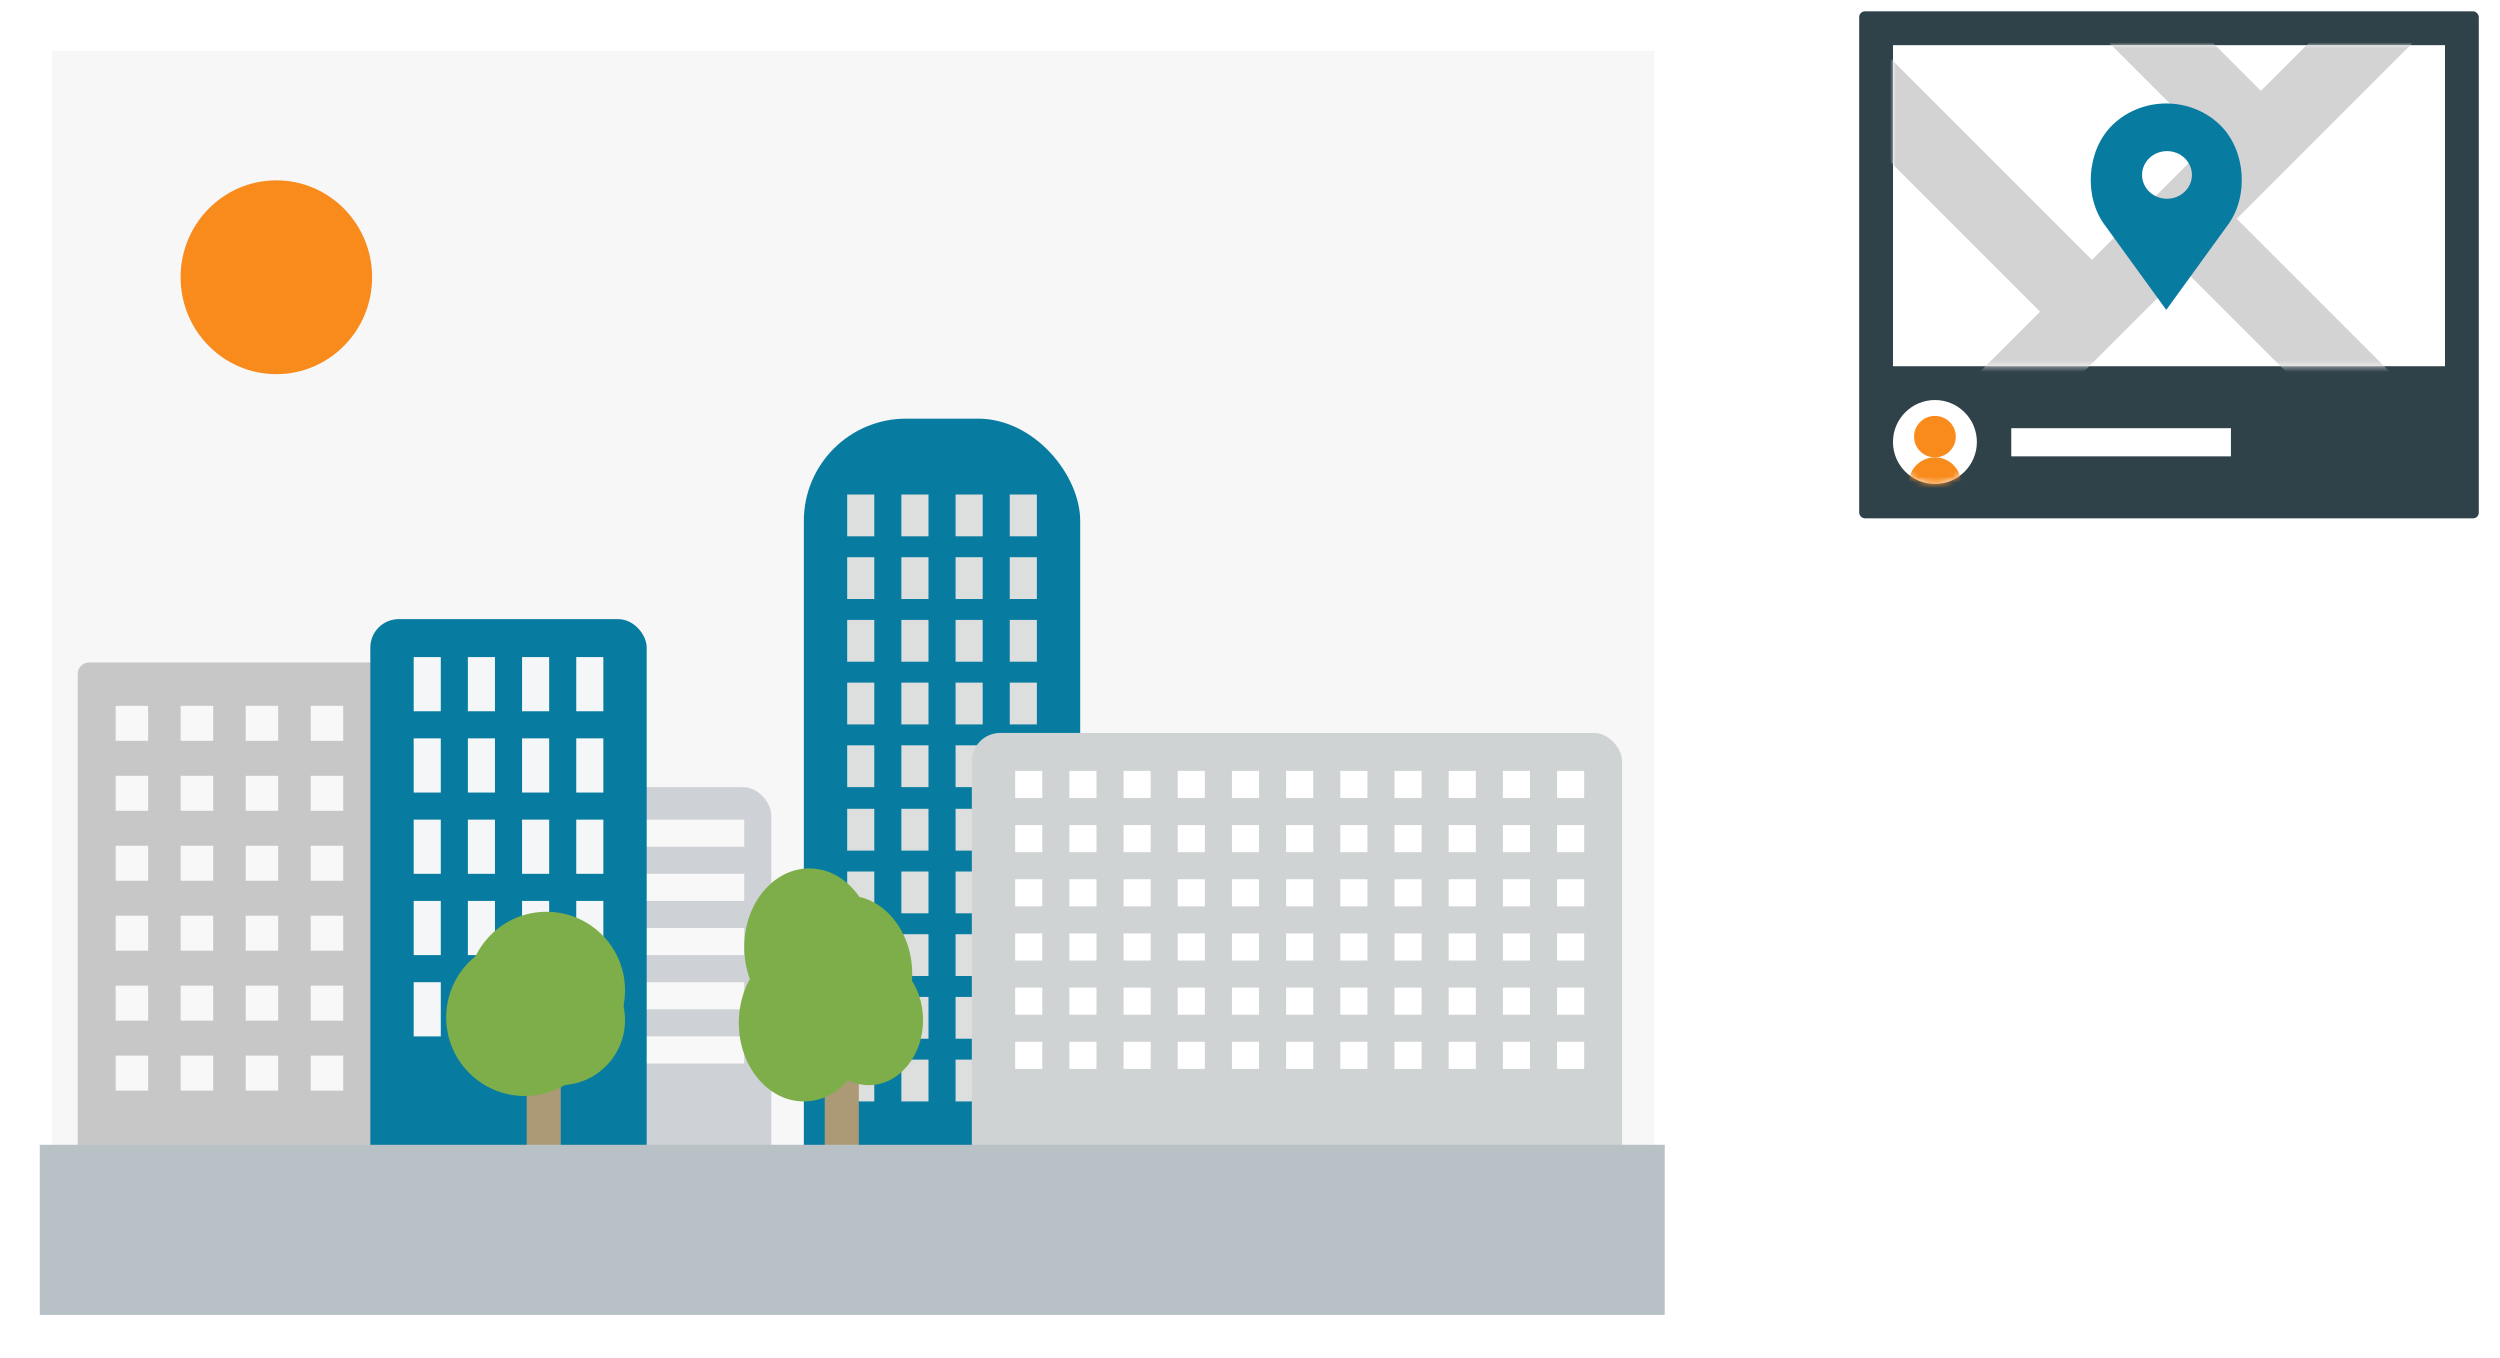<?xml version="1.0" encoding="UTF-8" standalone="no"?>
<svg width="440px" height="239px" viewBox="0 0 440 239" version="1.1" xmlns="http://www.w3.org/2000/svg" xmlns:xlink="http://www.w3.org/1999/xlink" xmlns:sketch="http://www.bohemiancoding.com/sketch/ns">
    <!-- Generator: Sketch 3.4.4 (17249) - http://www.bohemiancoding.com/sketch -->
    <title>case-geolocation</title>
    <desc>Created with Sketch.</desc>
    <defs>
        <filter x="-50%" y="-50%" width="200%" height="200%" filterUnits="objectBoundingBox" id="filter-1">
            <feOffset dx="0" dy="1" in="SourceAlpha" result="shadowOffsetOuter1"></feOffset>
            <feGaussianBlur stdDeviation="1.5" in="shadowOffsetOuter1" result="shadowBlurOuter1"></feGaussianBlur>
            <feColorMatrix values="0 0 0 0 0   0 0 0 0 0   0 0 0 0 0  0 0 0 0.35 0" in="shadowBlurOuter1" type="matrix" result="shadowMatrixOuter1"></feColorMatrix>
            <feMerge>
                <feMergeNode in="shadowMatrixOuter1"></feMergeNode>
                <feMergeNode in="SourceGraphic"></feMergeNode>
            </feMerge>
        </filter>
        <ellipse id="path-2" cx="7.383" cy="7.385" rx="7.383" ry="7.385"></ellipse>
        <rect id="path-4" x="0" y="0" width="97.155" height="56.509"></rect>
    </defs>
    <g id="Style-Inventory" stroke="none" stroke-width="1" fill="none" fill-rule="evenodd" sketch:type="MSPage">
        <g id="Uses-cases" sketch:type="MSArtboardGroup" transform="translate(-852, -1149)">
            <g id="case-geolocation" sketch:type="MSLayerGroup" transform="translate(859, 1151)">
                <g id="Group-Copy-13" transform="translate(0, 3.966)" sketch:type="MSShapeGroup">
                    <path d="M286.12,0 L286.12,224.979 L0.128,224.979 L0.128,0 L286.12,0 Z M142.106,103.139 L146.875,103.139 L146.875,110.497 L142.106,110.497 L142.106,103.139 Z M142.106,103.139 L146.875,103.139 L146.875,110.497 L142.106,110.497 L142.106,103.139 Z M142.106,103.139 L146.875,103.139 L146.875,110.497 L142.106,110.497 L142.106,103.139 Z M142.106,103.139 L146.875,103.139 L146.875,110.497 L142.106,110.497 L142.106,103.139 Z" id="Stroke-664" stroke="#FFFFFF" stroke-width="4" fill="#F7F7F7" filter="url(#filter-1)"></path>
                    <rect id="Rectangle-228-Copy-4" fill="#C7C7C7" x="6.676" y="110.633" width="58.178" height="102.049" rx="2"></rect>
                    <rect id="Rectangle-228-Copy-2" fill="#077CA0" x="134.476" y="67.715" width="48.64" height="154.505" rx="18"></rect>
                    <rect id="Rectangle-228-Copy-3" fill="#CED2D6" x="94.419" y="132.569" width="34.334" height="79.16" rx="5"></rect>
                    <rect id="Rectangle-232" fill="#DDDFDF" x="142.106" y="136.384" width="4.769" height="7.357"></rect>
                    <rect id="Rectangle-232" fill="#DDDFDF" x="151.643" y="136.384" width="4.769" height="7.357"></rect>
                    <rect id="Rectangle-232" fill="#DDDFDF" x="161.181" y="136.384" width="4.769" height="7.357"></rect>
                    <rect id="Rectangle-232" fill="#DDDFDF" x="170.718" y="136.384" width="4.769" height="7.357"></rect>
                    <rect id="Rectangle-232" fill="#DDDFDF" x="142.106" y="147.42" width="4.769" height="7.357"></rect>
                    <rect id="Rectangle-232" fill="#DDDFDF" x="151.643" y="147.42" width="4.769" height="7.357"></rect>
                    <rect id="Rectangle-232" fill="#DDDFDF" x="161.181" y="147.42" width="4.769" height="7.357"></rect>
                    <rect id="Rectangle-232" fill="#DDDFDF" x="170.718" y="147.42" width="4.769" height="7.357"></rect>
                    <rect id="Rectangle-232" fill="#DDDFDF" x="142.106" y="158.456" width="4.769" height="7.357"></rect>
                    <rect id="Rectangle-232" fill="#DDDFDF" x="151.643" y="158.456" width="4.769" height="7.357"></rect>
                    <rect id="Rectangle-232" fill="#DDDFDF" x="161.181" y="158.456" width="4.769" height="7.357"></rect>
                    <rect id="Rectangle-232" fill="#DDDFDF" x="170.718" y="158.456" width="4.769" height="7.357"></rect>
                    <rect id="Rectangle-232" fill="#DDDFDF" x="142.106" y="169.492" width="4.769" height="7.357"></rect>
                    <rect id="Rectangle-232" fill="#DDDFDF" x="151.643" y="169.492" width="4.769" height="7.357"></rect>
                    <rect id="Rectangle-232" fill="#DDDFDF" x="161.181" y="169.492" width="4.769" height="7.357"></rect>
                    <rect id="Rectangle-232" fill="#DDDFDF" x="170.718" y="169.492" width="4.769" height="7.357"></rect>
                    <rect id="Rectangle-232" fill="#DDDFDF" x="142.106" y="180.528" width="4.769" height="7.357"></rect>
                    <rect id="Rectangle-232" fill="#DDDFDF" x="151.643" y="180.528" width="4.769" height="7.357"></rect>
                    <rect id="Rectangle-232" fill="#DDDFDF" x="161.181" y="180.528" width="4.769" height="7.357"></rect>
                    <rect id="Rectangle-232" fill="#DDDFDF" x="170.718" y="180.528" width="4.769" height="7.357"></rect>
                    <rect id="Rectangle-232" fill="#DDDFDF" x="142.106" y="81.067" width="4.769" height="7.357"></rect>
                    <rect id="Rectangle-232" fill="#DDDFDF" x="151.643" y="81.067" width="4.769" height="7.357"></rect>
                    <rect id="Rectangle-232" fill="#DDDFDF" x="161.181" y="81.067" width="4.769" height="7.357"></rect>
                    <rect id="Rectangle-232" fill="#DDDFDF" x="170.718" y="81.067" width="4.769" height="7.357"></rect>
                    <rect id="Rectangle-232" fill="#DDDFDF" x="142.106" y="92.103" width="4.769" height="7.357"></rect>
                    <rect id="Rectangle-232" fill="#DDDFDF" x="151.643" y="92.103" width="4.769" height="7.357"></rect>
                    <rect id="Rectangle-232" fill="#DDDFDF" x="161.181" y="92.103" width="4.769" height="7.357"></rect>
                    <rect id="Rectangle-232" fill="#DDDFDF" x="170.718" y="92.103" width="4.769" height="7.357"></rect>
                    <rect id="Rectangle-232" fill="#DDDFDF" x="161.181" y="103.139" width="4.769" height="7.357"></rect>
                    <rect id="Rectangle-232" fill="#DDDFDF" x="142.106" y="114.175" width="4.769" height="7.357"></rect>
                    <rect id="Rectangle-232" fill="#DDDFDF" x="151.643" y="114.175" width="4.769" height="7.357"></rect>
                    <rect id="Rectangle-232" fill="#DDDFDF" x="161.181" y="114.175" width="4.769" height="7.357"></rect>
                    <rect id="Rectangle-232" fill="#DDDFDF" x="170.718" y="114.175" width="4.769" height="7.357"></rect>
                    <rect id="Rectangle-232" fill="#DDDFDF" x="142.106" y="125.211" width="4.769" height="7.357"></rect>
                    <rect id="Rectangle-232" fill="#DDDFDF" x="151.643" y="125.211" width="4.769" height="7.357"></rect>
                    <rect id="Rectangle-232" fill="#DDDFDF" x="161.181" y="125.211" width="4.769" height="7.357"></rect>
                    <rect id="Rectangle-232" fill="#2F4149" x="170.718" y="125.211" width="4.769" height="7.357"></rect>
                    <rect id="Rectangle-232" fill="#DDDFDF" x="142.106" y="103.139" width="4.769" height="7.357"></rect>
                    <rect id="Rectangle-232" fill="#DDDFDF" x="151.643" y="103.139" width="4.769" height="7.357"></rect>
                    <rect id="Rectangle-232" fill="#DDDFDF" x="170.718" y="103.139" width="4.769" height="7.357"></rect>
                    <rect id="Rectangle-228-Copy" fill="#D0D3D4" x="164.042" y="123.031" width="114.448" height="102.049" rx="5"></rect>
                    <rect id="Rectangle-312" fill="#F8F8F8" x="100.142" y="138.291" width="23.843" height="4.769"></rect>
                    <rect id="Rectangle-312" fill="#F8F8F8" x="100.142" y="147.828" width="23.843" height="4.769"></rect>
                    <rect id="Rectangle-312" fill="#F8F8F8" x="100.142" y="157.366" width="23.843" height="4.769"></rect>
                    <rect id="Rectangle-312" fill="#F8F8F8" x="100.142" y="166.903" width="23.843" height="4.769"></rect>
                    <rect id="Rectangle-312" fill="#F8F8F8" x="100.142" y="176.44" width="23.843" height="4.769"></rect>
                    <g id="Rectangle-228-+-Group" transform="translate(58.178, 103.003)">
                        <rect id="Rectangle-228" fill="#077CA0" x="0" y="0" width="48.64" height="102.049" rx="5"></rect>
                        <rect id="Rectangle-232" fill="#F4F6F7" x="7.63" y="6.676" width="4.769" height="9.537"></rect>
                        <rect id="Rectangle-232" fill="#F4F6F7" x="17.167" y="6.676" width="4.769" height="9.537"></rect>
                        <rect id="Rectangle-232" fill="#F4F6F7" x="26.704" y="6.676" width="4.769" height="9.537"></rect>
                        <rect id="Rectangle-232" fill="#F4F6F7" x="36.242" y="6.676" width="4.769" height="9.537"></rect>
                        <rect id="Rectangle-232" fill="#F4F6F7" x="7.63" y="20.982" width="4.769" height="9.537"></rect>
                        <rect id="Rectangle-232" fill="#F4F6F7" x="17.167" y="20.982" width="4.769" height="9.537"></rect>
                        <rect id="Rectangle-232" fill="#F4F6F7" x="26.704" y="20.982" width="4.769" height="9.537"></rect>
                        <rect id="Rectangle-232" fill="#F4F6F7" x="36.242" y="20.982" width="4.769" height="9.537"></rect>
                        <rect id="Rectangle-232" fill="#F4F6F7" x="7.63" y="35.288" width="4.769" height="9.537"></rect>
                        <rect id="Rectangle-232" fill="#F4F6F7" x="17.167" y="35.288" width="4.769" height="9.537"></rect>
                        <rect id="Rectangle-232" fill="#F4F6F7" x="26.704" y="35.288" width="4.769" height="9.537"></rect>
                        <rect id="Rectangle-232" fill="#F4F6F7" x="36.242" y="35.288" width="4.769" height="9.537"></rect>
                        <rect id="Rectangle-232" fill="#F4F6F7" x="7.63" y="49.594" width="4.769" height="9.537"></rect>
                        <rect id="Rectangle-232" fill="#F4F6F7" x="17.167" y="49.594" width="4.769" height="9.537"></rect>
                        <rect id="Rectangle-232" fill="#F4F6F7" x="26.704" y="49.594" width="4.769" height="9.537"></rect>
                        <rect id="Rectangle-232" fill="#F4F6F7" x="36.242" y="49.594" width="4.769" height="9.537"></rect>
                        <rect id="Rectangle-232" fill="#F4F6F7" x="7.63" y="63.9" width="4.769" height="9.537"></rect>
                        <rect id="Rectangle-232" fill="#F4F6F7" x="17.167" y="63.9" width="4.769" height="9.537"></rect>
                        <rect id="Rectangle-232" fill="#F4F6F7" x="26.704" y="63.9" width="4.769" height="9.537"></rect>
                        <rect id="Rectangle-232" fill="#F4F6F7" x="36.242" y="63.9" width="4.769" height="9.537"></rect>
                    </g>
                    <path d="M88.697,195.992 L88.697,178.406" id="Line" stroke="#AC9A76" stroke-width="6" stroke-linecap="square"></path>
                    <path d="M141.152,198.853 L141.152,181.267" id="Line-Copy-2" stroke="#AC9A76" stroke-width="6" stroke-linecap="square"></path>
                    <path d="M285.992,195.515 L285.992,225.45 L0,225.45 L0,195.515 L285.992,195.515 Z" id="Fill-2569" fill="#B8C1C6"></path>
                    <ellipse id="Oval-123" fill="#7EAE49" cx="89.174" cy="168.334" rx="13.829" ry="13.829"></ellipse>
                    <ellipse id="Oval-123-Copy" fill="#7EAE49" cx="85.359" cy="173.102" rx="13.829" ry="13.829"></ellipse>
                    <ellipse id="Oval-123-Copy-2" fill="#7EAE49" cx="91.558" cy="173.579" rx="11.445" ry="11.445"></ellipse>
                    <rect id="Rectangle-354" fill="#F8F8F8" x="47.687" y="179.822" width="5.722" height="6.156"></rect>
                    <rect id="Rectangle-353" fill="#F8F8F8" x="36.242" y="179.822" width="5.722" height="6.156"></rect>
                    <rect id="Rectangle-352" fill="#F8F8F8" x="24.797" y="179.822" width="5.722" height="6.156"></rect>
                    <rect id="Rectangle-351" fill="#F8F8F8" x="13.352" y="179.822" width="5.722" height="6.156"></rect>
                    <rect id="Rectangle-343" fill="#F8F8F8" x="47.687" y="167.51" width="5.722" height="6.156"></rect>
                    <rect id="Rectangle-342" fill="#F8F8F8" x="36.242" y="167.51" width="5.722" height="6.156"></rect>
                    <rect id="Rectangle-341" fill="#F8F8F8" x="24.797" y="167.51" width="5.722" height="6.156"></rect>
                    <rect id="Rectangle-340" fill="#F8F8F8" x="13.352" y="167.51" width="5.722" height="6.156"></rect>
                    <rect id="Rectangle-332" fill="#F8F8F8" x="47.687" y="155.198" width="5.722" height="6.156"></rect>
                    <rect id="Rectangle-331" fill="#F8F8F8" x="36.242" y="155.198" width="5.722" height="6.156"></rect>
                    <rect id="Rectangle-330" fill="#F8F8F8" x="24.797" y="155.198" width="5.722" height="6.156"></rect>
                    <rect id="Rectangle-329" fill="#F8F8F8" x="13.352" y="155.198" width="5.722" height="6.156"></rect>
                    <rect id="Rectangle-321" fill="#F8F8F8" x="47.687" y="142.886" width="5.722" height="6.156"></rect>
                    <rect id="Rectangle-320" fill="#F8F8F8" x="36.242" y="142.886" width="5.722" height="6.156"></rect>
                    <rect id="Rectangle-319" fill="#F8F8F8" x="24.797" y="142.886" width="5.722" height="6.156"></rect>
                    <rect id="Rectangle-318" fill="#F8F8F8" x="13.352" y="142.886" width="5.722" height="6.156"></rect>
                    <rect id="Rectangle-310" fill="#F8F8F8" x="47.687" y="130.575" width="5.722" height="6.156"></rect>
                    <rect id="Rectangle-309" fill="#F8F8F8" x="36.242" y="130.575" width="5.722" height="6.156"></rect>
                    <rect id="Rectangle-308" fill="#F8F8F8" x="24.797" y="130.575" width="5.722" height="6.156"></rect>
                    <rect id="Rectangle-307" fill="#F8F8F8" x="13.352" y="130.575" width="5.722" height="6.156"></rect>
                    <rect id="Rectangle-299" fill="#F8F8F8" x="47.687" y="118.263" width="5.722" height="6.156"></rect>
                    <rect id="Rectangle-298" fill="#F8F8F8" x="36.242" y="118.263" width="5.722" height="6.156"></rect>
                    <rect id="Rectangle-297-Copy" fill="#F8F8F8" x="24.797" y="118.263" width="5.722" height="6.156"></rect>
                    <rect id="Rectangle-297" fill="#F8F8F8" x="13.352" y="118.263" width="5.722" height="6.156"></rect>
                    <ellipse id="Oval-123" fill="#7EAE49" cx="142.106" cy="165.473" rx="11.445" ry="13.829"></ellipse>
                    <ellipse id="Oval-123-Copy" fill="#7EAE49" cx="134.476" cy="174.056" rx="11.445" ry="13.829"></ellipse>
                    <ellipse id="Oval-123-Copy-2" fill="#7EAE49" cx="145.921" cy="173.579" rx="9.537" ry="11.445"></ellipse>
                    <ellipse id="Oval-123" fill="#7EAE49" cx="135.43" cy="160.704" rx="11.445" ry="13.829"></ellipse>
                    <rect id="Rectangle-329" fill="#FFFFFF" x="171.672" y="158.32" width="4.769" height="4.769"></rect>
                    <rect id="Rectangle-319" fill="#FFFFFF" x="181.209" y="148.782" width="4.769" height="4.769"></rect>
                    <rect id="Rectangle-361" fill="#FFFFFF" x="267.045" y="177.394" width="4.769" height="4.769"></rect>
                    <rect id="Rectangle-360" fill="#FFFFFF" x="257.508" y="177.394" width="4.769" height="4.769"></rect>
                    <rect id="Rectangle-359" fill="#FFFFFF" x="247.97" y="177.394" width="4.769" height="4.769"></rect>
                    <rect id="Rectangle-358" fill="#FFFFFF" x="238.433" y="177.394" width="4.769" height="4.769"></rect>
                    <rect id="Rectangle-357" fill="#FFFFFF" x="228.896" y="177.394" width="4.769" height="4.769"></rect>
                    <rect id="Rectangle-356" fill="#FFFFFF" x="219.358" y="177.394" width="4.769" height="4.769"></rect>
                    <rect id="Rectangle-355" fill="#FFFFFF" x="209.821" y="177.394" width="4.769" height="4.769"></rect>
                    <rect id="Rectangle-354" fill="#FFFFFF" x="200.284" y="177.394" width="4.769" height="4.769"></rect>
                    <rect id="Rectangle-353" fill="#FFFFFF" x="190.746" y="177.394" width="4.769" height="4.769"></rect>
                    <rect id="Rectangle-352" fill="#FFFFFF" x="181.209" y="177.394" width="4.769" height="4.769"></rect>
                    <rect id="Rectangle-351" fill="#FFFFFF" x="171.672" y="177.394" width="4.769" height="4.769"></rect>
                    <rect id="Rectangle-350" fill="#FFFFFF" x="267.045" y="167.857" width="4.769" height="4.769"></rect>
                    <rect id="Rectangle-349" fill="#FFFFFF" x="257.508" y="167.857" width="4.769" height="4.769"></rect>
                    <rect id="Rectangle-348" fill="#FFFFFF" x="247.97" y="167.857" width="4.769" height="4.769"></rect>
                    <rect id="Rectangle-347" fill="#FFFFFF" x="238.433" y="167.857" width="4.769" height="4.769"></rect>
                    <rect id="Rectangle-346" fill="#FFFFFF" x="228.896" y="167.857" width="4.769" height="4.769"></rect>
                    <rect id="Rectangle-345" fill="#FFFFFF" x="219.358" y="167.857" width="4.769" height="4.769"></rect>
                    <rect id="Rectangle-344" fill="#FFFFFF" x="209.821" y="167.857" width="4.769" height="4.769"></rect>
                    <rect id="Rectangle-343" fill="#FFFFFF" x="200.284" y="167.857" width="4.769" height="4.769"></rect>
                    <rect id="Rectangle-342" fill="#FFFFFF" x="190.746" y="167.857" width="4.769" height="4.769"></rect>
                    <rect id="Rectangle-341" fill="#FFFFFF" x="181.209" y="167.857" width="4.769" height="4.769"></rect>
                    <rect id="Rectangle-340" fill="#FFFFFF" x="171.672" y="167.857" width="4.769" height="4.769"></rect>
                    <rect id="Rectangle-339" fill="#FFFFFF" x="267.045" y="158.32" width="4.769" height="4.769"></rect>
                    <rect id="Rectangle-338" fill="#FFFFFF" x="257.508" y="158.32" width="4.769" height="4.769"></rect>
                    <rect id="Rectangle-337" fill="#FFFFFF" x="247.97" y="158.32" width="4.769" height="4.769"></rect>
                    <rect id="Rectangle-336" fill="#FFFFFF" x="238.433" y="158.32" width="4.769" height="4.769"></rect>
                    <rect id="Rectangle-335" fill="#FFFFFF" x="228.896" y="158.32" width="4.769" height="4.769"></rect>
                    <rect id="Rectangle-334" fill="#FFFFFF" x="219.358" y="158.32" width="4.769" height="4.769"></rect>
                    <rect id="Rectangle-333" fill="#FFFFFF" x="209.821" y="158.32" width="4.769" height="4.769"></rect>
                    <rect id="Rectangle-332" fill="#FFFFFF" x="200.284" y="158.32" width="4.769" height="4.769"></rect>
                    <rect id="Rectangle-331" fill="#FFFFFF" x="190.746" y="158.32" width="4.769" height="4.769"></rect>
                    <rect id="Rectangle-330" fill="#FFFFFF" x="181.209" y="158.32" width="4.769" height="4.769"></rect>
                    <rect id="Rectangle-328" fill="#FFFFFF" x="267.045" y="148.782" width="4.769" height="4.769"></rect>
                    <rect id="Rectangle-327" fill="#FFFFFF" x="257.508" y="148.782" width="4.769" height="4.769"></rect>
                    <rect id="Rectangle-326" fill="#FFFFFF" x="247.97" y="148.782" width="4.769" height="4.769"></rect>
                    <rect id="Rectangle-325" fill="#FFFFFF" x="238.433" y="148.782" width="4.769" height="4.769"></rect>
                    <rect id="Rectangle-324" fill="#FFFFFF" x="228.896" y="148.782" width="4.769" height="4.769"></rect>
                    <rect id="Rectangle-323" fill="#FFFFFF" x="219.358" y="148.782" width="4.769" height="4.769"></rect>
                    <rect id="Rectangle-322" fill="#FFFFFF" x="209.821" y="148.782" width="4.769" height="4.769"></rect>
                    <rect id="Rectangle-321" fill="#FFFFFF" x="200.284" y="148.782" width="4.769" height="4.769"></rect>
                    <rect id="Rectangle-320" fill="#FFFFFF" x="190.746" y="148.782" width="4.769" height="4.769"></rect>
                    <rect id="Rectangle-318" fill="#FFFFFF" x="171.672" y="148.782" width="4.769" height="4.769"></rect>
                    <rect id="Rectangle-317" fill="#FFFFFF" x="267.045" y="139.245" width="4.769" height="4.769"></rect>
                    <rect id="Rectangle-316" fill="#FFFFFF" x="257.508" y="139.245" width="4.769" height="4.769"></rect>
                    <rect id="Rectangle-315" fill="#FFFFFF" x="247.97" y="139.245" width="4.769" height="4.769"></rect>
                    <rect id="Rectangle-314" fill="#FFFFFF" x="238.433" y="139.245" width="4.769" height="4.769"></rect>
                    <rect id="Rectangle-313" fill="#FFFFFF" x="228.896" y="139.245" width="4.769" height="4.769"></rect>
                    <rect id="Rectangle-312-Copy" fill="#FFFFFF" x="219.358" y="139.245" width="4.769" height="4.769"></rect>
                    <rect id="Rectangle-311" fill="#FFFFFF" x="209.821" y="139.245" width="4.769" height="4.769"></rect>
                    <rect id="Rectangle-310" fill="#FFFFFF" x="200.284" y="139.245" width="4.769" height="4.769"></rect>
                    <rect id="Rectangle-309" fill="#FFFFFF" x="190.746" y="139.245" width="4.769" height="4.769"></rect>
                    <rect id="Rectangle-308" fill="#FFFFFF" x="181.209" y="139.245" width="4.769" height="4.769"></rect>
                    <rect id="Rectangle-307" fill="#FFFFFF" x="171.672" y="139.245" width="4.769" height="4.769"></rect>
                    <rect id="Rectangle-306" fill="#FFFFFF" x="267.045" y="129.708" width="4.769" height="4.769"></rect>
                    <rect id="Rectangle-305" fill="#FFFFFF" x="257.508" y="129.708" width="4.769" height="4.769"></rect>
                    <rect id="Rectangle-304" fill="#FFFFFF" x="247.97" y="129.708" width="4.769" height="4.769"></rect>
                    <rect id="Rectangle-303" fill="#FFFFFF" x="238.433" y="129.708" width="4.769" height="4.769"></rect>
                    <rect id="Rectangle-302" fill="#FFFFFF" x="228.896" y="129.708" width="4.769" height="4.769"></rect>
                    <rect id="Rectangle-301" fill="#FFFFFF" x="219.358" y="129.708" width="4.769" height="4.769"></rect>
                    <rect id="Rectangle-300" fill="#FFFFFF" x="209.821" y="129.708" width="4.769" height="4.769"></rect>
                    <rect id="Rectangle-299" fill="#FFFFFF" x="200.284" y="129.708" width="4.769" height="4.769"></rect>
                    <rect id="Rectangle-298" fill="#FFFFFF" x="190.746" y="129.708" width="4.769" height="4.769"></rect>
                    <rect id="Rectangle-297-Copy" fill="#FFFFFF" x="181.209" y="129.708" width="4.769" height="4.769"></rect>
                    <rect id="Rectangle-297" fill="#FFFFFF" x="171.672" y="129.708" width="4.769" height="4.769"></rect>
                    <ellipse id="Oval-91" fill="#F88B1C" cx="41.638" cy="42.831" rx="16.853" ry="17.056"></ellipse>
                </g>
                <g id="Group" transform="translate(320.216, 0)">
                    <rect id="Rectangle-163" fill="#2F4149" sketch:type="MSShapeGroup" x="0" y="0" width="109.052" height="89.224" rx="1"></rect>
                    <g id="g236" transform="translate(5.948, 68.405)">
                        <mask id="mask-3" sketch:name="Mask" fill="white">
                            <use xlink:href="#path-2"></use>
                        </mask>
                        <use id="Mask" fill="#FFFFFF" sketch:type="MSShapeGroup" xlink:href="#path-2"></use>
                        <g mask="url(#mask-3)" fill="#F88B1C" sketch:type="MSShapeGroup">
                            <g transform="translate(2.793, 2.794)">
                                <path d="M8.261,3.65 C8.261,1.634 6.617,0 4.589,0 C2.562,0 0.918,1.634 0.918,3.65 C0.918,5.665 2.562,7.299 4.589,7.299 C6.617,7.299 8.261,5.665 8.261,3.65" id="Fill-1585"></path>
                                <path d="M4.589,7.299 C2.055,7.299 0,9.342 0,11.861 L0,12.774 L9.179,12.774 L9.179,11.861 C9.179,9.342 7.123,7.299 4.589,7.299" id="Fill-1586"></path>
                            </g>
                        </g>
                    </g>
                    <g id="Rectangle-262" transform="translate(5.948, 5.948)">
                        <mask id="mask-5" sketch:name="Mask" fill="white">
                            <use xlink:href="#path-4"></use>
                        </mask>
                        <use id="Mask" fill="#FFFFFF" sketch:type="MSShapeGroup" xlink:href="#path-4"></use>
                        <path d="M5.948,66.854 L92.63,-19.828 L101.754,-10.703 L15.073,75.978 L5.948,66.854 L5.948,66.854 Z" fill="#D3D3D3" sketch:type="MSShapeGroup" mask="url(#mask-5)"></path>
                        <path d="M91.918,80.224 L48.578,36.883 L57.702,27.759 L101.043,71.099 L91.918,80.224 L91.918,80.224 Z" fill="#D3D3D3" sketch:type="MSShapeGroup" mask="url(#mask-5)"></path>
                        <path d="M58.211,19.749 L33.359,-5.103 L42.483,-14.227 L67.336,10.625 L58.211,19.749 L58.211,19.749 Z" fill="#D3D3D3" sketch:type="MSShapeGroup" mask="url(#mask-5)"></path>
                        <path d="M30.801,51.822 L-24.662,-3.642 L-15.538,-12.766 L39.925,42.697 L30.801,51.822 L30.801,51.822 Z" id="Rectangle-262-Copy" fill="#D3D3D3" sketch:type="MSShapeGroup" mask="url(#mask-5)"></path>
                    </g>
                    <rect id="Rectangle-262" fill="#FFFFFF" sketch:type="MSShapeGroup" x="26.767" y="73.362" width="38.664" height="4.957"></rect>
                    <g id="g224" transform="translate(40.647, 15.862)" fill="#077CA0" sketch:type="MSShapeGroup">
                        <g id="Page-1">
                            <g>
                                <g id="g224">
                                    <path d="M22.798,4.069 L22.798,4.069 C17.607,-0.891 9.191,-0.891 4,4.069 C-0.677,8.538 -1.204,16.953 2.766,22.009 L13.399,36.681 L24.033,22.009 C28.001,16.953 27.475,8.538 22.798,4.069 L22.798,4.069 L22.798,4.069 Z M13.528,17.118 C11.105,17.118 9.141,15.241 9.141,12.926 C9.141,10.611 11.105,8.734 13.528,8.734 C15.952,8.734 17.916,10.611 17.916,12.926 C17.916,15.241 15.952,17.118 13.528,17.118 L13.528,17.118 L13.528,17.118 Z" id="Fill-2695"></path>
                                </g>
                            </g>
                        </g>
                    </g>
                </g>
            </g>
        </g>
    </g>
</svg>